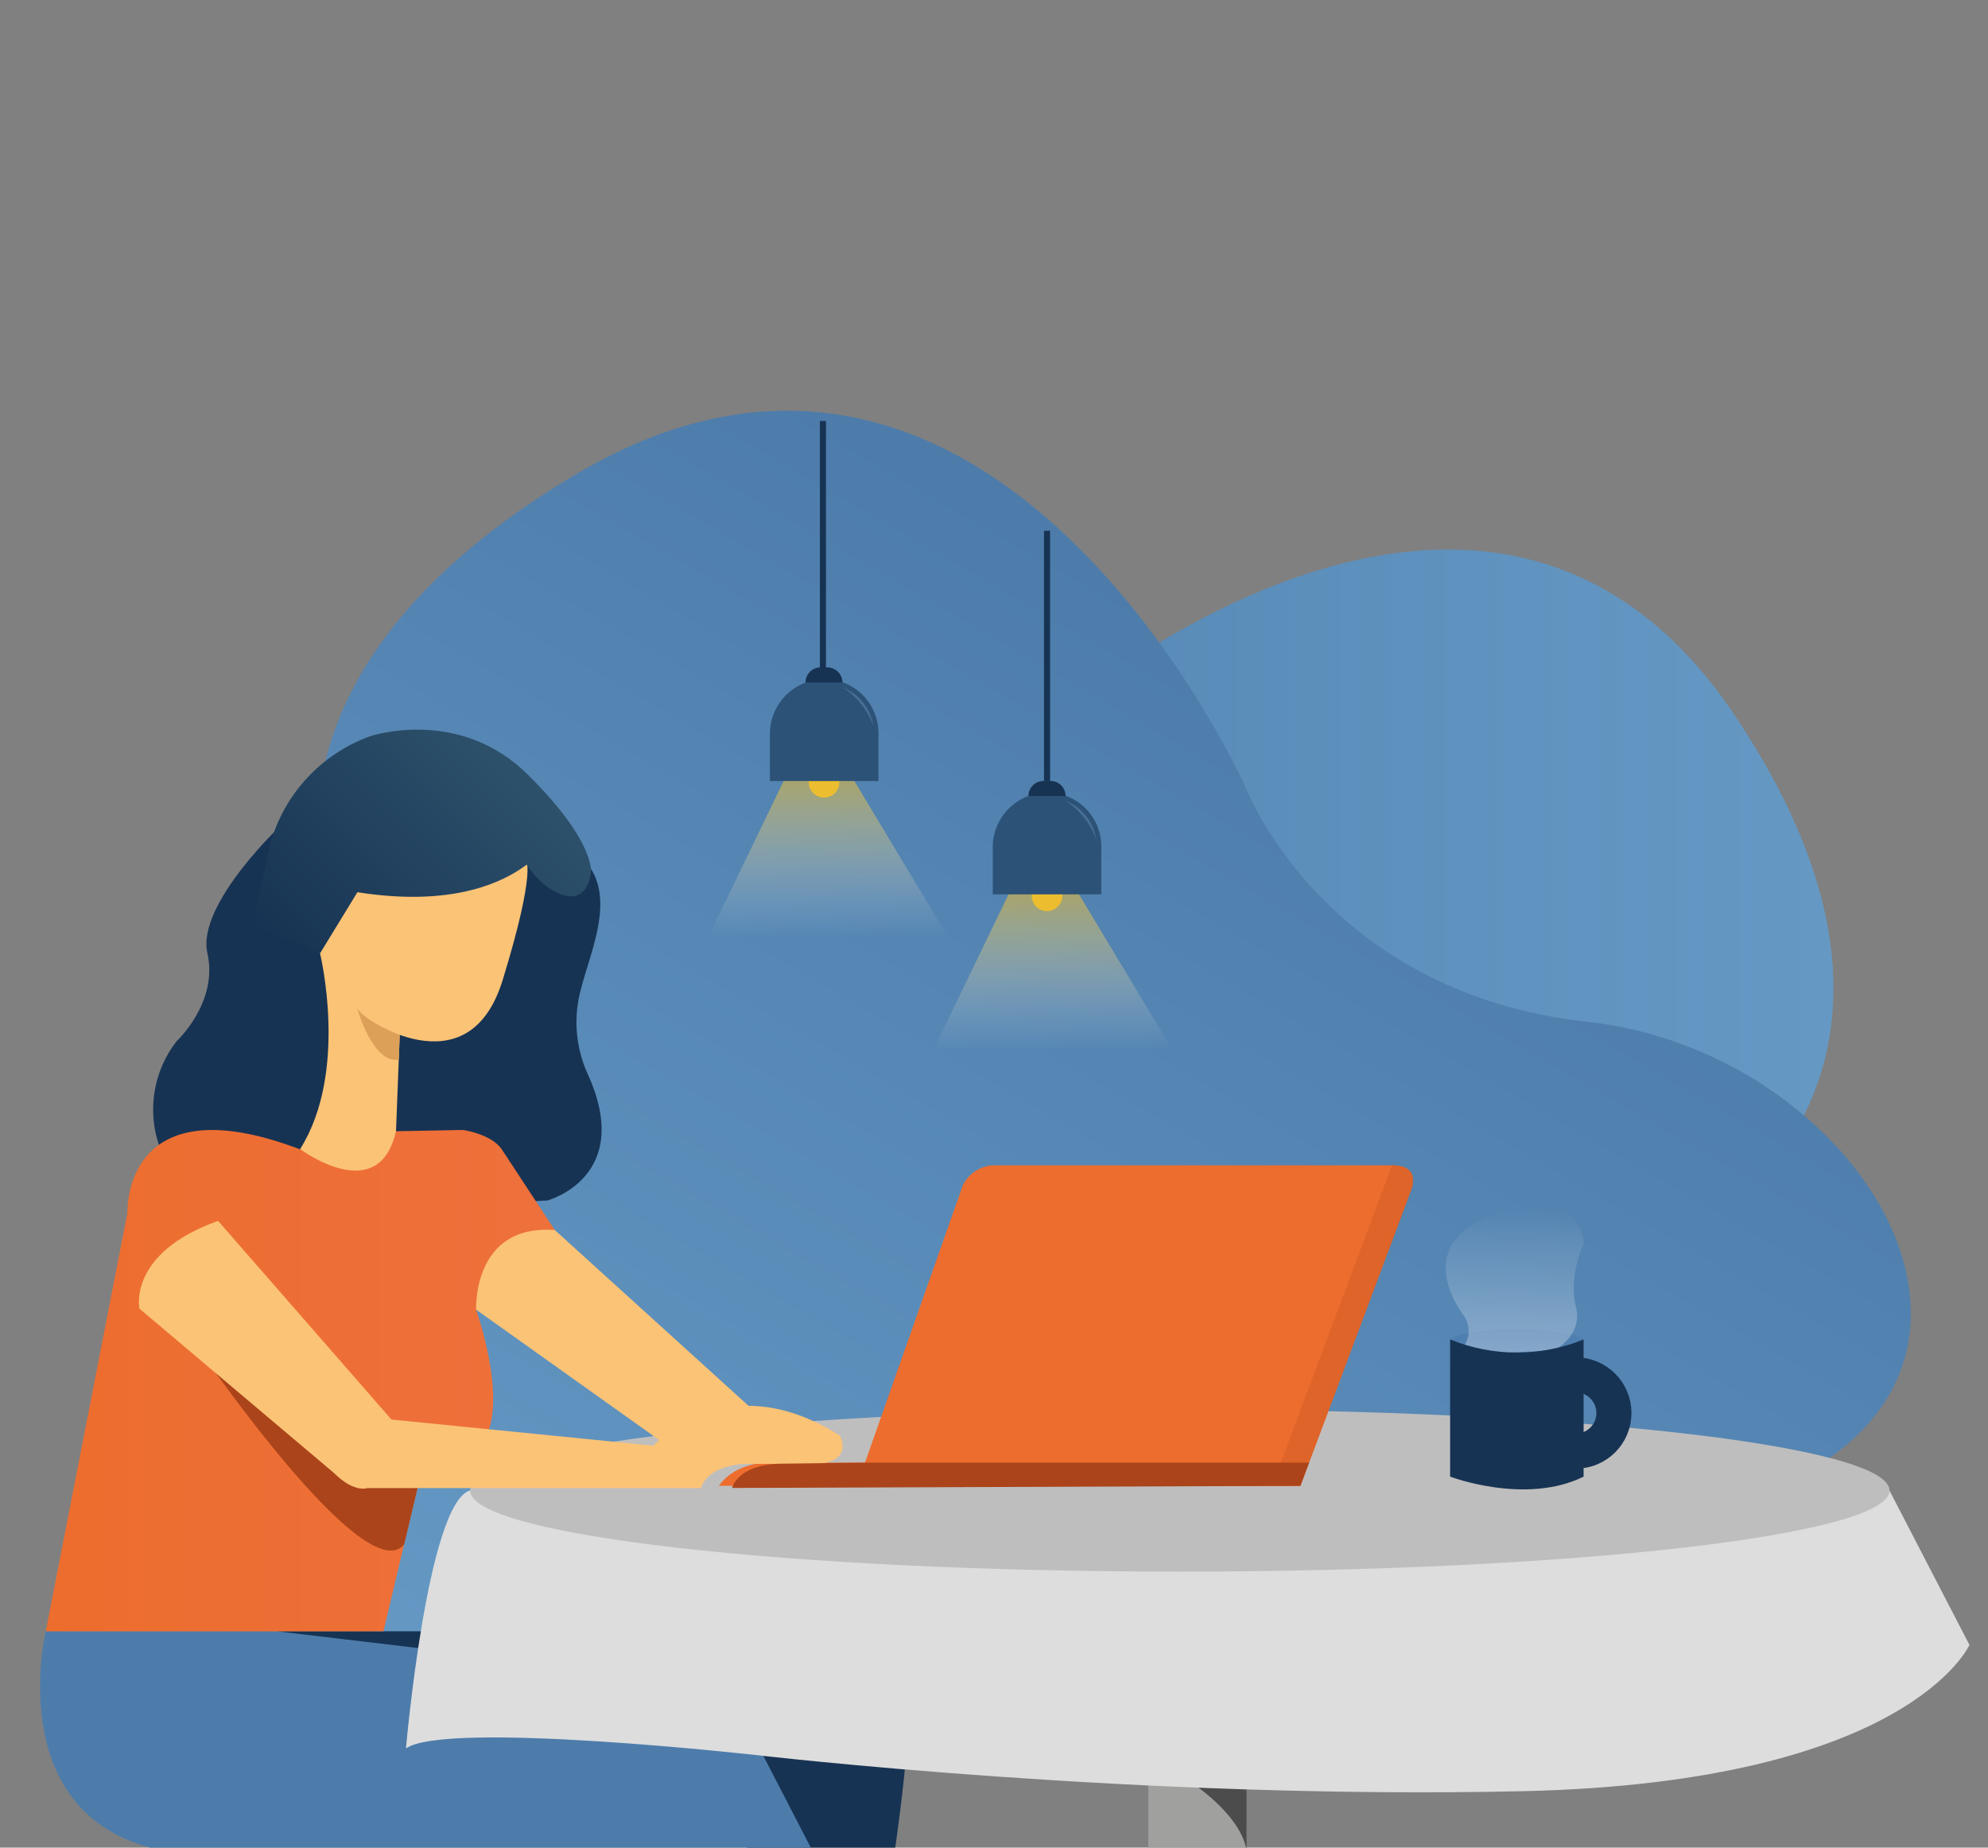 <svg width="170" height="158" viewBox="0 0 170 158" fill="none" xmlns="http://www.w3.org/2000/svg">
<rect x="0" y="0" width="170" height="158" fill="#808080" stroke="none"/>
<g clip-path="url(#clip0_3190_55815)">
<path d="M144.17 106.098C144.17 106.098 169.531 92.815 148.327 61.151C127.122 29.488 90.783 60.826 90.783 60.826C90.783 60.826 78.517 72.552 59.101 65.829C39.684 59.106 16.498 73.565 29.144 90.682C41.791 107.8 110.562 152.346 110.562 152.346L126.334 148.356L144.17 106.098Z" fill="url(#paint0_linear_3190_55815)"/>
<path d="M32.058 87.374C32.058 87.374 13.048 62.189 49.093 40.651C85.139 19.112 106.575 67.455 106.575 67.455C106.575 67.455 113.27 84.922 135.775 87.386C158.28 89.85 174.577 115.167 153.904 126.236C133.231 137.306 43.761 149.276 43.761 149.276L29.933 137.862L32.058 87.374Z" fill="url(#paint1_linear_3190_55815)"/>
<path d="M98.197 150.208L106.605 151.039V160.702H98.197V150.208Z" fill="#A0A09F"/>
<path d="M98.197 150.208C98.197 150.208 105.799 153.847 106.605 158.225V151.039L98.197 150.208Z" fill="#4D4C4C"/>
<path d="M23.682 139.501H67.691C67.691 139.501 77.575 137.975 77.575 147.981C77.575 157.988 67.347 210.521 67.347 210.521H61.146L64.134 153.266L23.682 139.501Z" fill="#173353"/>
<path d="M3.914 139.5C3.914 139.5 -0.049 155.967 14.604 158.381H54.938L90.271 210.52H96.478L63.559 146.83C63.559 146.83 60.108 142.002 49.074 142.515L23.681 139.5H3.914Z" fill="#4D7CAB"/>
<path d="M161.574 127.462L168.413 140.664C168.413 140.664 163.212 152.421 130.28 153.172C97.347 153.922 64.765 150.095 64.765 150.095C64.765 150.095 38.084 147.105 34.715 149.519C34.715 149.519 36.547 128.512 40.204 127.449C43.861 126.386 147.996 126.004 147.996 126.004L161.574 127.462Z" fill="#DDDDDD"/>
<path d="M100.892 134.398C134.409 134.398 161.58 131.292 161.58 127.462C161.58 123.632 134.409 120.526 100.892 120.526C67.374 120.526 40.203 123.632 40.203 127.462C40.203 131.292 67.374 134.398 100.892 134.398Z" fill="#BFBEBE"/>
<path d="M111.2 127.074L120.653 101.814C120.653 101.814 121.603 99.657 119.102 99.657H84.826C84.295 99.703 83.786 99.886 83.347 100.189C82.909 100.491 82.557 100.903 82.325 101.383L73.967 125.079H65.69C65.69 125.079 62.934 124.992 61.471 127.062L111.2 127.074Z" fill="#ED6D2E"/>
<path d="M24.237 70.37C24.237 70.37 16.785 77.287 17.735 81.508C18.686 85.729 15.122 89.013 15.122 89.013C14.139 90.267 13.486 91.748 13.223 93.321C12.961 94.893 13.098 96.507 13.622 98.012C15.322 103.509 22.905 103.941 22.905 103.941L46.811 102.659C46.811 102.659 54.312 100.664 50.23 91.783C49.255 89.61 49.035 87.173 49.605 84.86C50.555 80.92 53.656 75.06 48.142 72.215" fill="#173353"/>
<path d="M47.442 105.185L40.716 111.996C40.716 111.996 43.392 119.582 41.491 122.947L35.802 126.824L32.789 139.501H3.914L10.897 103.716C10.897 103.716 10.434 92.508 25.663 98.287L33.864 96.736L39.597 96.63C39.597 96.63 42.041 96.968 42.929 98.319L47.442 105.185Z" fill="url(#paint2_linear_3190_55815)"/>
<path d="M47.442 105.185L66.821 122.771L59.839 125.617L40.716 111.996C40.716 111.996 40.372 104.666 47.442 105.185Z" fill="#FBC376"/>
<path d="M14.604 111.908C14.604 111.908 30.895 136.455 34.558 132.071L35.808 126.824L21.211 113.197L14.604 111.908Z" fill="#AB441A"/>
<path d="M71.823 122.771C71.823 122.771 73.03 124.841 70.01 125.185H63.896C63.896 125.185 60.702 125.104 59.927 127.255H31.402C31.402 127.255 30.283 127.687 28.557 125.961L11.922 111.908C11.922 111.908 10.891 107.168 18.649 104.403L33.471 121.389L55.876 123.628C55.876 123.628 62.084 116.567 71.823 122.771Z" fill="#FBC376"/>
<path d="M30.921 86.817C30.921 86.817 40.011 93.484 42.986 83.803C45.962 74.122 44.943 73.459 44.943 73.459C44.943 73.459 38.391 68.055 34.484 71.852C30.577 75.648 30.921 76.104 30.921 76.104C30.921 76.104 30.502 76.661 29.602 75.76C28.702 74.86 26.97 74.078 26.151 75.373C25.332 76.667 25.42 79.594 27.358 81.489C27.358 81.489 29.858 91.62 25.664 98.262C25.664 98.262 32.403 103.303 33.865 96.711L34.253 86.623L30.921 86.817Z" fill="#FBC376"/>
<path d="M34.183 88.506C34.183 88.506 31.301 87.399 30.545 86.236C30.545 86.236 31.883 91.02 34.102 90.614L34.183 88.506Z" fill="#DDA058"/>
<path d="M47.442 71.295C47.442 71.295 44.079 78.418 30.564 76.298L27.375 81.514L21.574 79.119L23.131 72.102C23.722 70.013 24.801 68.096 26.28 66.507C27.758 64.918 29.593 63.704 31.633 62.965C31.633 62.965 39.222 60.376 45.136 66.242C51.05 72.108 50.524 74.66 50.524 74.66C50.524 74.66 50.306 77.38 47.936 76.473C45.567 75.566 44.317 72.677 44.317 72.677" fill="url(#paint3_linear_3190_55815)"/>
<path opacity="0.35" d="M119.128 99.657C119.128 99.657 121.541 99.513 120.678 101.814L111.201 127.074H108.775L119.115 99.438" fill="#C45522"/>
<path d="M73.968 125.079H111.945L111.201 127.062L62.609 127.243C62.609 127.243 63.01 125.317 66.573 125.173L73.968 125.079Z" fill="#AB441A"/>
<path d="M129.711 115.648C132.864 115.648 135.419 115.208 135.419 114.666C135.419 114.124 132.864 113.684 129.711 113.684C126.559 113.684 124.004 114.124 124.004 114.666C124.004 115.208 126.559 115.648 129.711 115.648Z" fill="#4F7FB0"/>
<path d="M134.755 124.091C136.554 124.091 138.012 122.632 138.012 120.833C138.012 119.033 136.554 117.574 134.755 117.574C132.956 117.574 131.498 119.033 131.498 120.833C131.498 122.632 132.956 124.091 134.755 124.091Z" stroke="#173353" stroke-width="3" stroke-miterlimit="10"/>
<path opacity="0.3" d="M132.843 115.492C132.843 115.492 135.419 114.278 134.756 111.696C134.094 109.113 135.419 106.348 135.419 106.348C135.419 106.348 135.35 101.22 127.811 103.847C120.272 106.474 125.223 112.571 125.223 112.571C125.485 112.976 125.612 113.453 125.587 113.935C125.563 114.416 125.387 114.878 125.085 115.254L126.192 115.779L132.843 115.492Z" fill="url(#paint4_linear_3190_55815)"/>
<path d="M135.419 114.541C131.761 116.038 127.662 116.038 124.004 114.541V126.274C124.004 126.274 130.455 128.731 135.419 126.274V114.322" fill="#173353"/>
<path opacity="0.57" d="M90.947 74.282L101 91.012H79.223L87.306 74.282H90.947Z" fill="url(#paint5_linear_3190_55815)"/>
<path d="M89.534 77.914C90.259 77.914 90.847 77.326 90.847 76.6C90.847 75.875 90.259 75.287 89.534 75.287C88.809 75.287 88.221 75.875 88.221 76.6C88.221 77.326 88.809 77.914 89.534 77.914Z" fill="#EBBD2F"/>
<path d="M94.174 76.484H84.893V72.449C84.893 71.21 85.386 70.02 86.262 69.144C87.139 68.267 88.327 67.774 89.567 67.774C90.789 67.774 91.96 68.26 92.824 69.124C93.688 69.989 94.174 71.161 94.174 72.383V76.484Z" fill="#2C5277"/>
<path d="M89.276 66.774H89.795V45.391H89.276V66.774Z" fill="#173353"/>
<path d="M91.123 68.072H87.945C87.945 67.73 88.081 67.401 88.323 67.159C88.565 66.917 88.894 66.781 89.236 66.781H89.832C90.174 66.781 90.503 66.917 90.745 67.159C90.987 67.401 91.123 67.73 91.123 68.072Z" fill="#173353"/>
<path d="M91.123 68.481C91.811 68.755 92.415 69.206 92.875 69.787C93.335 70.368 93.635 71.059 93.744 71.792C93.255 70.432 92.335 69.269 91.123 68.481Z" fill="#456F93"/>
<path opacity="0.57" d="M71.725 64.572L81.778 81.303H60L68.083 64.572H71.725Z" fill="url(#paint6_linear_3190_55815)"/>
<path d="M70.468 68.205C71.193 68.205 71.781 67.616 71.781 66.891C71.781 66.165 71.193 65.577 70.468 65.577C69.742 65.577 69.154 66.165 69.154 66.891C69.154 67.616 69.742 68.205 70.468 68.205Z" fill="#EBBD2F"/>
<path d="M75.117 66.791H65.837V62.757C65.837 61.517 66.329 60.328 67.206 59.451C68.082 58.574 69.271 58.081 70.51 58.081C71.732 58.081 72.904 58.567 73.768 59.431C74.632 60.296 75.117 61.468 75.117 62.69V66.791Z" fill="#2C5277"/>
<path d="M70.112 57.383H70.631V36H70.112V57.383Z" fill="#173353"/>
<path d="M72.057 58.363H68.879C68.879 58.023 69.012 57.697 69.251 57.455C69.489 57.214 69.814 57.075 70.153 57.071H70.749C71.091 57.071 71.42 57.207 71.662 57.45C71.904 57.692 72.04 58.02 72.04 58.363H72.057Z" fill="#173353"/>
<path d="M72.057 58.771C72.745 59.046 73.35 59.496 73.811 60.077C74.271 60.658 74.572 61.35 74.683 62.083C74.19 60.723 73.268 59.56 72.057 58.771Z" fill="#456F93"/>
</g>
<defs>
<linearGradient id="paint0_linear_3190_55815" x1="25.537" y1="99.657" x2="156.785" y2="99.657" gradientUnits="userSpaceOnUse">
<stop offset="0.02" stop-color="#4D7CAB"/>
<stop offset="1" stop-color="#6599C4"/>
</linearGradient>
<linearGradient id="paint1_linear_3190_55815" x1="114.064" y1="57.517" x2="56.741" y2="156.772" gradientUnits="userSpaceOnUse">
<stop offset="0.02" stop-color="#4D7CAB"/>
<stop offset="1" stop-color="#6599C4"/>
</linearGradient>
<linearGradient id="paint2_linear_3190_55815" x1="3.914" y1="118.068" x2="47.442" y2="118.068" gradientUnits="userSpaceOnUse">
<stop stop-color="#ED6D2E"/>
<stop offset="1" stop-color="#EE703B"/>
</linearGradient>
<linearGradient id="paint3_linear_3190_55815" x1="44.135" y1="65.266" x2="25.918" y2="83.476" gradientUnits="userSpaceOnUse">
<stop stop-color="#2D516B"/>
<stop offset="1" stop-color="#173353"/>
</linearGradient>
<linearGradient id="paint4_linear_3190_55815" x1="129.524" y1="103.096" x2="129.524" y2="115.767" gradientUnits="userSpaceOnUse">
<stop stop-color="white" stop-opacity="0"/>
<stop offset="0.38" stop-color="white" stop-opacity="0.39"/>
<stop offset="0.96" stop-color="white"/>
</linearGradient>
<linearGradient id="paint5_linear_3190_55815" x1="90.114" y1="99.7" x2="90.114" y2="75.132" gradientUnits="userSpaceOnUse">
<stop offset="0.4" stop-color="white" stop-opacity="0"/>
<stop offset="0.64" stop-color="#F7E3A7" stop-opacity="0.42"/>
<stop offset="0.96" stop-color="#EBBD2F"/>
</linearGradient>
<linearGradient id="paint6_linear_3190_55815" x1="70.891" y1="89.991" x2="70.891" y2="65.422" gradientUnits="userSpaceOnUse">
<stop offset="0.4" stop-color="white" stop-opacity="0"/>
<stop offset="0.64" stop-color="#F7E3A7" stop-opacity="0.42"/>
<stop offset="0.96" stop-color="#EBBD2F"/>
</linearGradient>
<clipPath id="clip0_3190_55815">
<rect width="170" height="158" fill="white"/>
</clipPath>
</defs>
</svg>
